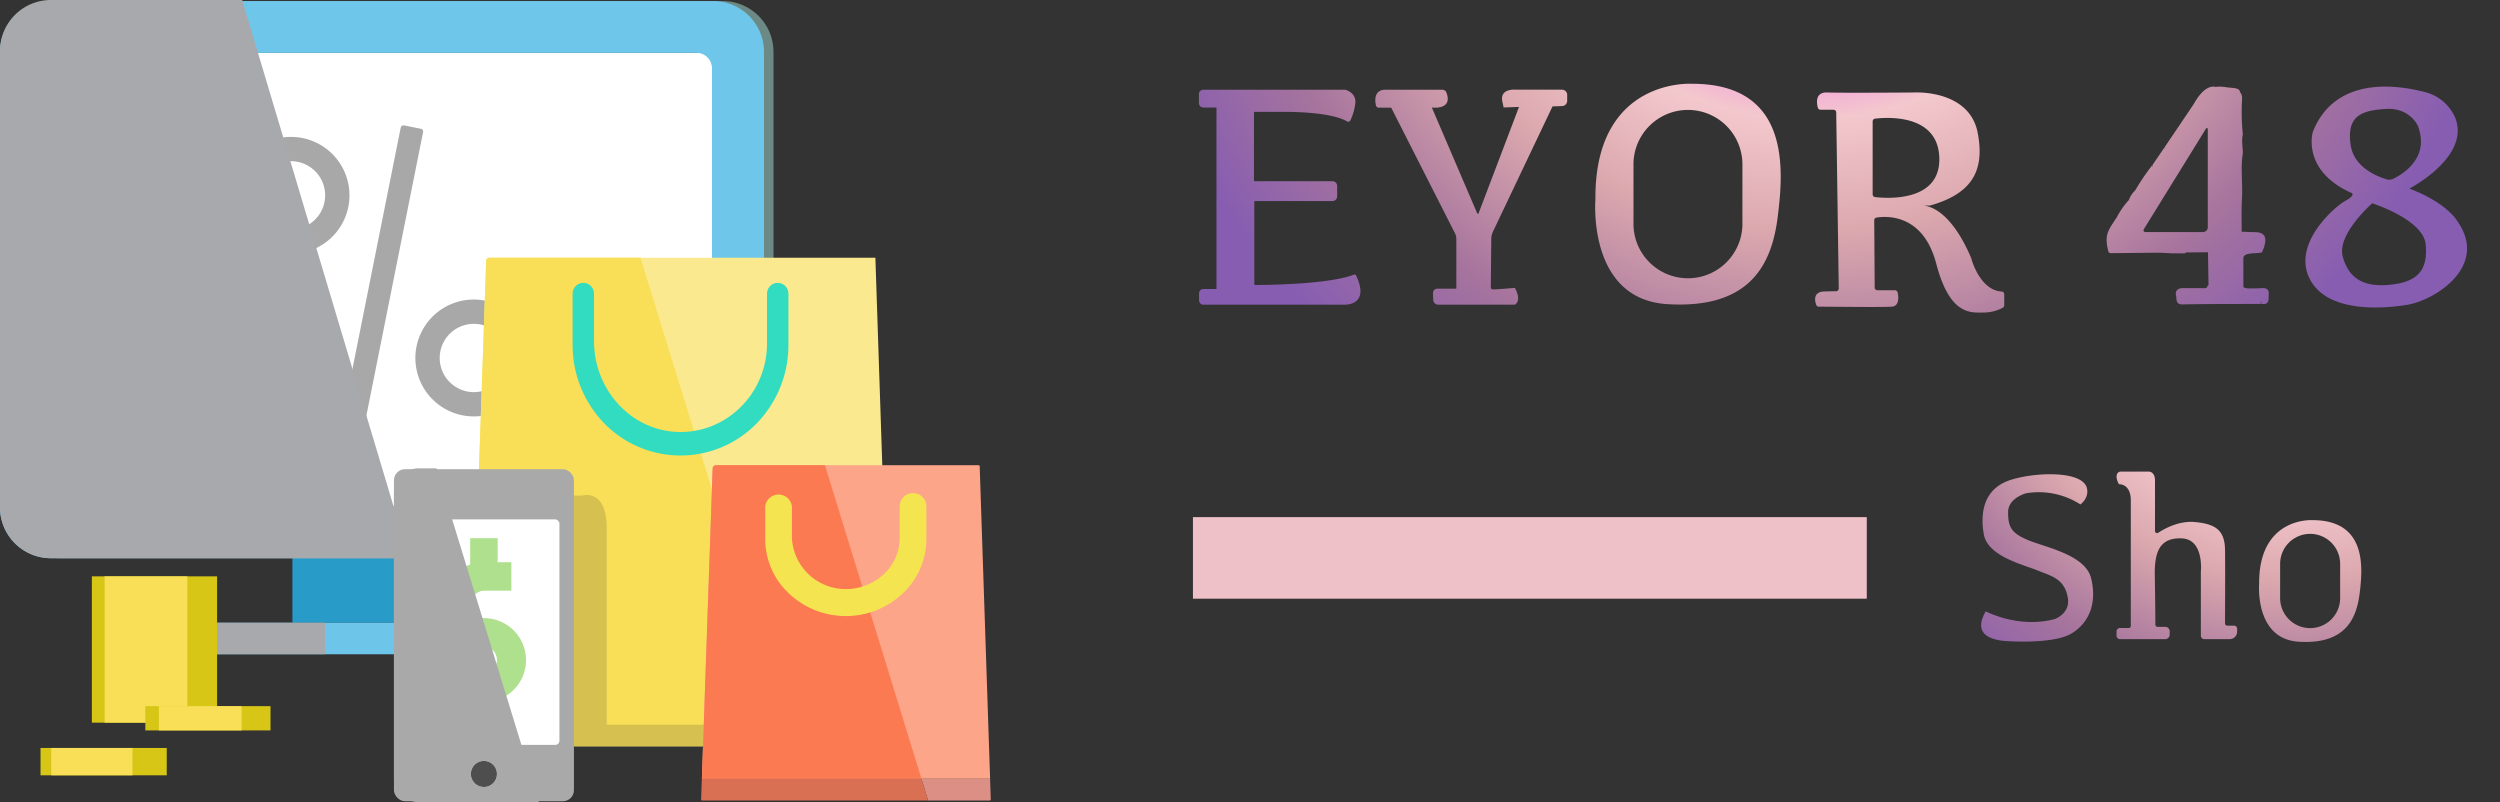 <svg xmlns="http://www.w3.org/2000/svg" xmlns:xlink="http://www.w3.org/1999/xlink" viewBox="0 0 743.96 238.71"><rect x="0" y="0" width="743.96" height="238.71" fill="#333333" stroke="none"/><defs><style>.cls-1,.cls-2,.cls-3,.cls-4{fill:url(#New_Gradient_Swatch);}.cls-2{clip-path:url(#clip-path);}.cls-3{clip-path:url(#clip-path-2);}.cls-4{clip-path:url(#clip-path-3);}.cls-5{isolation:isolate;}.cls-6{fill:#289bc9;}.cls-7{fill:#6dc6e9;}.cls-8{fill:#a7a9ac;}.cls-31,.cls-8{mix-blend-mode:color-burn;}.cls-9{opacity:0.75;mix-blend-mode:multiply;}.cls-10{fill:#7fa5a1;}.cls-11{fill:#fff;}.cls-12{fill:#6ec7ea;}.cls-13{fill:#d8c617;}.cls-14{fill:#f8df57;}.cls-15{fill:#a8a8a8;}.cls-16{fill:none;}.cls-17{fill:#fae98e;}.cls-18{fill:#32dcc1;}.cls-19{fill:url(#New_Gradient_Swatch-6);}.cls-20{fill:url(#New_Gradient_Swatch-7);}.cls-21{fill:#edc1c7;}.cls-22{fill:#d6c150;}.cls-23{fill:#dc9085;}.cls-24{fill:#fca588;}.cls-25{fill:#d97053;}.cls-26{fill:#fb7a52;}.cls-27{fill:#f4e550;}.cls-28,.cls-31{fill:#a9a9a9;}.cls-29{fill:#aee08d;}.cls-30{fill:#4e4e4e;}</style><radialGradient id="New_Gradient_Swatch" cx="538.11" cy="-57.24" r="210.68" gradientUnits="userSpaceOnUse"><stop offset="0" stop-color="#855cb3"/><stop offset="0.24" stop-color="#f550f5"/><stop offset="0.44" stop-color="#f3c8cd"/><stop offset="0.6" stop-color="#dba8ae"/><stop offset="0.81" stop-color="#a6749d"/><stop offset="1" stop-color="#875db1"/></radialGradient><clipPath id="clip-path"><path class="cls-1" d="M731.39,66S728.52,60.5,717,56.12c0,0,18.31-9.49,13.62-21.11a13.3,13.3,0,0,0-9.09-7.63c-8.33-2.18-26.63-4.79-33.26,11.84,0,0-3.53,11.6,11.68,18.28,0,0,.92.69-2.08,2.31s-16.14,12.9-10.37,23.5,24.18,8.2,29,7.37C724.6,89.3,740.57,79.29,731.39,66ZM699.49,43c-1.16-8.54,3.22-10.12,10.46-10.58s9.58,5.07,9.58,5.07c3.61,9.55-4.58,14.39-7.39,15.73a2.63,2.63,0,0,1-1.87.15C707.62,52.59,700.42,49.92,699.49,43ZM711.7,84.69c-8.07.92-12.67-1.61-14.52-8.29s8.76-15.9,8.76-15.9,15.21,4.84,15.9,12.21S719.76,83.77,711.7,84.69Z"/></clipPath><clipPath id="clip-path-2"><path class="cls-2" d="M503.29,24.93s-28.83-1.71-28.52,34.42c0,0-2.47,29.69,21.39,31.16,25.12,1.55,31.17-12.4,32.87-26.05S533.06,24.77,503.29,24.93ZM518.51,67a16.21,16.21,0,0,1-32.41,0V48.52a16.21,16.21,0,0,1,32.41,0Z"/></clipPath><clipPath id="clip-path-3"><path class="cls-3" d="M402.87,81.73c-1.71.73-8.56,2.9-29.34,3.09a.27.27,0,0,1-.27-.26V60.1a.27.27,0,0,1,.26-.27h23a1.4,1.4,0,0,0,1.4-1.4V55.32a1.4,1.4,0,0,0-1.4-1.39H373.42a.26.26,0,0,1-.26-.27V33.56a.26.26,0,0,1,.26-.27h9.79c12,.16,16.25,2,17.64,2.83a.7.7,0,0,0,1-.3,16.25,16.25,0,0,0,1.47-5.12c.31-3.21-3-4-3-4H358.07a1.3,1.3,0,0,0-1.29,1.3v2.69a1.3,1.3,0,0,0,1.29,1.3H362V86h-3.89a1.3,1.3,0,0,0-1.29,1.3v2.07a1.3,1.3,0,0,0,1.29,1.3H400s7.84.4,3.58-8.62A.56.56,0,0,0,402.87,81.73Z"/></clipPath><clipPath id="clip-path-4"><path class="cls-4" d="M464.84,26.69H451.27s-5.34-.62-4.12,3.89l.3,1.4,4.58-.16L440,63.48a.22.22,0,0,1-.41,0L426.09,32s6.41.85,4.32-4.5a1.23,1.23,0,0,0-1.12-.79H412.21s-3.76-.33-2.77,4.6a.9.9,0,0,0,.86.74H414l19,37.42a3.64,3.64,0,0,1,.38,1.62V85.91H427.7a1.28,1.28,0,0,0-1.26,1.33l.06,2a1.46,1.46,0,0,0,1.44,1.42h22.87s2.13-1,0-5c0,0-4,.39-6.55.46a.62.62,0,0,1-.62-.63l.14-14.38a5.27,5.27,0,0,1,.5-2.18L462,31.67l2.95-.11A1.54,1.54,0,0,0,466.37,30V28.25A1.54,1.54,0,0,0,464.84,26.69Z"/></clipPath><radialGradient id="New_Gradient_Swatch-6" cx="683.63" cy="79.29" r="155.99" xlink:href="#New_Gradient_Swatch"/><radialGradient id="New_Gradient_Swatch-7" cx="683.64" cy="79.29" r="156" xlink:href="#New_Gradient_Swatch"/></defs><title>Asset 1</title><g class="cls-5"><g id="Layer_2" data-name="Layer 2"><g id="Layer_2-2" data-name="Layer 2"><rect class="cls-6" x="87.02" y="157.95" width="45.33" height="27.36"/><rect class="cls-7" x="52.89" y="185.31" width="113.59" height="9.38" rx="1.21"/><rect class="cls-8" x="55.76" y="185.31" width="41" height="9.38"/><g class="cls-9"><path class="cls-10" d="M216,20.34V146.1a4.69,4.69,0,0,1-4.75,4.62H19.65a4.69,4.69,0,0,1-4.75-4.62V20.34a4.69,4.69,0,0,1,4.75-4.62H211.2A4.69,4.69,0,0,1,216,20.34Z"/></g><path class="cls-11" d="M213.12,20.34V146.1a4.69,4.69,0,0,1-4.76,4.62H16.82a4.69,4.69,0,0,1-4.76-4.62V20.34a4.69,4.69,0,0,1,4.76-4.62H208.36A4.69,4.69,0,0,1,213.12,20.34Z"/><g class="cls-9"><path class="cls-10" d="M215,.31H18A15.15,15.15,0,0,0,2.83,15.41V151A15.14,15.14,0,0,0,18,166.13H215A15.12,15.12,0,0,0,230.18,151V15.41A15.13,15.13,0,0,0,215,.31ZM214.7,146.1a4.64,4.64,0,0,1-4.65,4.62H23a4.64,4.64,0,0,1-4.64-4.62V20.34A4.64,4.64,0,0,1,23,15.72H210.05a4.64,4.64,0,0,1,4.65,4.62Z"/></g><path class="cls-12" d="M212.18.31h-197A15.15,15.15,0,0,0,0,15.41V151a15.14,15.14,0,0,0,15.18,15.09h197A15.13,15.13,0,0,0,227.35,151V15.41A15.13,15.13,0,0,0,212.18.31Zm-.31,145.79a4.64,4.64,0,0,1-4.66,4.62H20.14a4.64,4.64,0,0,1-4.64-4.62V20.34a4.64,4.64,0,0,1,4.64-4.62H207.21a4.64,4.64,0,0,1,4.66,4.62Z"/><rect class="cls-13" x="27.34" y="171.51" width="37.26" height="43.54"/><rect class="cls-14" x="31.13" y="171.51" width="24.63" height="43.54"/><rect class="cls-13" x="43.25" y="210.14" width="37.25" height="7.22"/><rect class="cls-14" x="47.29" y="210.14" width="24.61" height="7.22"/><rect class="cls-13" x="12.06" y="222.58" width="37.56" height="8.14"/><rect class="cls-14" x="15.24" y="222.58" width="24.19" height="8.14"/><rect class="cls-15" x="67.37" y="79.82" width="92.6" height="6.79" rx="0.79" transform="translate(9.77 178.36) rotate(-78.69)"/><path class="cls-15" d="M86.59,40.74A17.39,17.39,0,1,0,104,58.13,17.4,17.4,0,0,0,86.59,40.74Zm0,27.55A10.16,10.16,0,1,1,96.76,58.13,10.16,10.16,0,0,1,86.59,68.29Z"/><path class="cls-15" d="M141,89.14a17.39,17.39,0,1,0,17.39,17.39A17.39,17.39,0,0,0,141,89.14Zm0,27.55a10.16,10.16,0,1,1,10.17-10.16A10.16,10.16,0,0,1,141,116.69Z"/><line class="cls-16" x1="125.2" y1="171.51" x2="123.56" y2="166.03"/><path class="cls-8" d="M121.73,166.13H15.19A15.16,15.16,0,0,1,0,151V15.12A15.16,15.16,0,0,1,15.19,0H72.07Z"/><path class="cls-17" d="M145.63,76.7H260.5l4.83,145.37H139.68l5-144.47A.92.92,0,0,1,145.63,76.7Z"/><path class="cls-14" d="M235.44,222.07H139.68l5-144.46a.94.94,0,0,1,.91-.91h45Z"/><path class="cls-18" d="M231.43,84.17a3.24,3.24,0,0,1,3.19,3.27v15.23a33.26,33.26,0,0,1-6.37,19.66h0a31.67,31.67,0,0,1-51.48,0,33.26,33.26,0,0,1-6.37-19.66V87.43a3.23,3.23,0,0,1,3.19-3.26h0a3.23,3.23,0,0,1,3.18,3.26v14.11c0,14.29,10.84,26.46,24.79,27,14.64.54,26.69-11.46,26.69-26.34V87.44a3.24,3.24,0,0,1,3.19-3.27Z"/><path class="cls-19" d="M603.79,160.84c-5.42-2.19-6.21-4.15-6.21-8.42s5.4-5.64,5.4-5.64a22.92,22.92,0,0,1,16.13,3.34c2.54-2.07,2-4.37,2-4.37-.46-5.65-14.73-5.43-22.58-3-8.18,2.53-9.33,9.68-8.18,16.24s11.64,9,15.87,10.72,8.16,2.48,9.13,8.18c.81,4.72-3.92,6.34-3.92,6.34-10.83,2.89-20.5-2.31-20.5-2.31-4.5,7.72,3.45,8.41,4.14,8.64s15.79,1.38,21.43-2.07,7.49-9.68,5.76-16.48S609.2,163,603.79,160.84Z"/><path class="cls-20" d="M664.79,186.18h-2a.64.64,0,0,1-.66-.65c0-3.16.09-17,0-22-.11-5.76-2.82-7.61-9-8.18-4.67-.43-9,1.95-10.84,3.17a.63.63,0,0,1-1-.53v-15c0-2.59-1.73-2.65-1.73-2.65h-8.4a1.22,1.22,0,0,0-1.11.63c-.64,1.29.52,3.12.52,3.12,3.69.11,3.52,4.66,3.52,4.66v37.53a.61.61,0,0,1-.61.61h-2.63a1,1,0,0,0-1,1v1.3a1,1,0,0,0,1,1h13.49a1.33,1.33,0,0,0,1.33-1.32v-1a1.33,1.33,0,0,0-1.33-1.33h-2.25a.68.68,0,0,1-.69-.68c0-2.14-.07-8.95-.17-14.7-.11-6.91,1.44-11.23,8.07-10.94s5.64,9.85,5.64,9.85v19.12a1,1,0,0,0,1,1h7.6a2.19,2.19,0,0,0,2.19-2.19v-.8A.93.93,0,0,0,664.79,186.18Z"/><path class="cls-19" d="M737.09,155.85a18.81,18.81,0,0,0-18.21,2.38v-1.76a1.05,1.05,0,0,0-1.15-1.06l-7.45.65a1.1,1.1,0,0,0-1,1.09V158a1.07,1.07,0,0,0,1,1.06c1.25.15,3.25,1,3.25,4.85v38.33h-3.08a1.15,1.15,0,0,0-1.15,1.15v1.15a1.15,1.15,0,0,0,1.15,1.15H724.8a1.15,1.15,0,0,0,1.15-1.15v-1.07a1.16,1.16,0,0,0-1.15-1.16h-3.38a.85.85,0,0,1-.85-.84V189.7a.31.31,0,0,1,.45-.28,15.24,15.24,0,0,0,6.7,1.6c3.84-.07,12.82-1.53,15.2-12.59S743.69,158.38,737.09,155.85Zm-9.22,30.56c-6.68.23-7.14-2.15-7.14-2.15V165.68s1.38-5.92,6.76-6.07,8.29,2.84,8.37,12.33S734.55,186.18,727.87,186.41Z"/><path class="cls-19" d="M688,154.79s-15.89-.94-15.72,19c0,0-1.36,16.37,11.79,17.18,13.85.86,17.18-6.83,18.12-14.36S704.45,154.7,688,154.79Zm8.39,23.2a8.93,8.93,0,1,1-17.86,0V167.8a8.93,8.93,0,1,1,17.86,0Z"/><path class="cls-1" d="M731.39,66S728.52,60.5,717,56.12c0,0,18.31-9.49,13.62-21.11a13.3,13.3,0,0,0-9.09-7.63c-8.33-2.18-26.63-4.79-33.26,11.84,0,0-3.53,11.6,11.68,18.28,0,0,.92.69-2.08,2.31s-16.14,12.9-10.37,23.5,24.18,8.2,29,7.37C724.6,89.3,740.57,79.29,731.39,66ZM699.49,43c-1.16-8.54,3.22-10.12,10.46-10.58s9.58,5.07,9.58,5.07c3.61,9.55-4.58,14.39-7.39,15.73a2.63,2.63,0,0,1-1.87.15C707.62,52.59,700.42,49.92,699.49,43ZM711.7,84.69c-8.07.92-12.67-1.61-14.52-8.29s8.76-15.9,8.76-15.9,15.21,4.84,15.9,12.21S719.76,83.77,711.7,84.69Z"/><path class="cls-1" d="M503.29,24.93s-28.83-1.71-28.52,34.42c0,0-2.47,29.69,21.39,31.16,25.12,1.55,31.17-12.4,32.87-26.05S533.06,24.77,503.29,24.93ZM518.51,67a16.21,16.21,0,0,1-32.41,0V48.52a16.21,16.21,0,0,1,32.41,0Z"/><path class="cls-1" d="M402.87,81.73c-1.71.73-8.56,2.9-29.34,3.09a.27.27,0,0,1-.27-.26V60.1a.27.27,0,0,1,.26-.27h23a1.4,1.4,0,0,0,1.4-1.4V55.32a1.4,1.4,0,0,0-1.4-1.39H373.42a.26.26,0,0,1-.26-.27V33.56a.26.26,0,0,1,.26-.27h9.79c12,.16,16.25,2,17.64,2.83a.7.7,0,0,0,1-.3,16.25,16.25,0,0,0,1.47-5.12c.31-3.21-3-4-3-4H358.07a1.3,1.3,0,0,0-1.29,1.3v2.69a1.3,1.3,0,0,0,1.29,1.3H362V86h-3.89a1.3,1.3,0,0,0-1.29,1.3v2.07a1.3,1.3,0,0,0,1.29,1.3H400s7.84.4,3.58-8.62A.56.56,0,0,0,402.87,81.73Z"/><path class="cls-1" d="M464.84,26.69H451.27s-5.34-.62-4.12,3.89l.3,1.4,4.58-.16L440,63.48a.22.22,0,0,1-.41,0L426.09,32s6.41.85,4.32-4.5a1.23,1.23,0,0,0-1.12-.79H412.21s-3.76-.33-2.77,4.6a.9.9,0,0,0,.86.74H414l19,37.42a3.64,3.64,0,0,1,.38,1.62V85.91H427.7a1.28,1.28,0,0,0-1.26,1.33l.06,2a1.46,1.46,0,0,0,1.44,1.42h22.87s2.13-1,0-5c0,0-4,.39-6.55.46a.62.62,0,0,1-.62-.63l.14-14.38a5.27,5.27,0,0,1,.5-2.18L462,31.67l2.95-.11A1.54,1.54,0,0,0,466.37,30V28.25A1.54,1.54,0,0,0,464.84,26.69Z"/><path class="cls-1" d="M595.66,86.76c-6.29-.38-8.8-9-9-9.71a.49.49,0,0,0,0-.11c-5.92-14-12.27-15.61-14.23-15.75H574l.24,0c12.92-3.58,16.4-10.69,14.29-21.67-2.48-12.9-18.75-12-18.75-12s-21.39.17-26,0c-3.66-.14-3.19,3.12-2.82,4.51a.81.81,0,0,0,.79.62h3.86a.82.82,0,0,1,.82.81l.75,52.38a.83.83,0,0,1-.83.84c-.61,0-1.67,0-3.5.06-3.41.12-2.78,2.88-2.36,4a.81.81,0,0,0,.75.52c3.13,0,19.11.21,21.76,0,2.25-.18,2-2.93,1.71-4.22a.83.83,0,0,0-.81-.66h-5.2a.82.82,0,0,1-.82-.81l-.14-20a.81.81,0,0,1,.68-.82c2.86-.47,13.82-1.23,17.75,13.62C580.29,94.2,586.7,93,590.57,93A12.1,12.1,0,0,0,596,91.57a.81.81,0,0,0,.43-.72V87.59A.81.81,0,0,0,595.66,86.76ZM558,58.65a.82.82,0,0,1-.73-.82V36.12a.82.82,0,0,1,.72-.81c3.52-.42,18.75-1.49,19.12,11.67S561.64,59.07,558,58.65Z"/><path class="cls-1" d="M673.14,85.74c-1.41.11-2.85.06-4.26.09-.47-.1-1-.08-1.29-.46V76.6c.41-1.08,1.5-1.15,4.34-1.31.38,0,.76-.12,1.16-.16,0,0,.13-.29.3-.71a4.92,4.92,0,0,0,.55-1.66c.66-2.4-.38-3.66-2.86-3.68-1.34,0-2.69-.09-4-.13,0-3.31-.09-6.63.1-9.93.25-4.47-.47-9,.25-13.43,0-1.86-.44-3.73,0-5.6a67.45,67.45,0,0,1-.29-9.21c0-1.15.35-2.37-.55-3.37-.1-.93-.87-1-1.52-1.18-.86-.1-1.72-.15-2.58-.27a12.18,12.18,0,0,0-3.28-.1S656.29,24.7,652.8,31c-2.88,4.28-5.77,8.57-8.66,12.83a2.35,2.35,0,0,0,.19.25l-.1.14c0-.13-.07-.25-.09-.39L640.61,49v0s0,0,0,0,0,.26.08.39l-.18.27c0-.21.05-.42.08-.64a69.35,69.35,0,0,0-5.19,7.64,7.37,7.37,0,0,0-1.87,2.84,1.27,1.27,0,0,1,.18.06l-.07.11-.11-.17a24.76,24.76,0,0,0-3.68,5.3l.32-.12-.07.1-.25,0-.63.94c-.43.65-.86,1.3-1.28,2h.13l0,.05L628,67.7a6.12,6.12,0,0,0-.51.93h0c-.94,2.09-.6,4.27,0,6.46a1,1,0,0,1,.38.24l1.16,0h0l11.11-.11h3l0,0h0l0,0c1.1.07,2.2.12,3.3.17h3.82a1.77,1.77,0,0,1,.28-.27l6.52-.06.16,9.85a1.29,1.29,0,0,0-.21-.06c-.19,1.2-1.13.88-1.86.89-1.91,0-3.81,0-5.72,0-1.39,0-2.2.94-1.88,2.16.26,1-.27,2.74,2,2.69,7.85-.16,15.72-.11,23.59-.15a2,2,0,0,0-.59-.6h.12l.25,0a4.05,4.05,0,0,1,.22.62c2.38.23,1.88-1.5,2-2.86S674.57,85.63,673.14,85.74ZM657,67.66a1.39,1.39,0,0,1-1.39,1.39h-17.2a.53.53,0,0,1-.46-.81l18.54-30a.28.28,0,0,1,.51.15Z"/><rect class="cls-21" x="355" y="153.89" width="200.52" height="24.27"/><line class="cls-16" x1="190.67" y1="76.7" x2="189.4" y2="72.57"/><line class="cls-16" x1="245.64" y1="138.44" x2="244.09" y2="133.4"/><path class="cls-22" d="M143.17,147.46h30s7.38-2.31,7.38,9.67v58.53h32.26V222H143.17Z"/><path class="cls-23" d="M294.84,237.85a.38.38,0,0,1-.37.38H209a.36.36,0,0,1-.35-.38.37.37,0,0,0,.36.37h67.18l-2-6.49h20.44Z"/><path class="cls-24" d="M294.64,231.73H208.87l3.2-92.34a.9.9,0,0,1,.19-.53.47.47,0,0,1,.13-.15,1,1,0,0,1,.7-.27h78.1a.34.34,0,0,1,.35.35Z"/><path class="cls-25" d="M276.19,238.22H209a.37.37,0,0,1-.36-.37l.22-6.12H274.2Z"/><path class="cls-26" d="M274.2,231.73H208.87l3.2-92.34a.9.9,0,0,1,.19-.53.47.47,0,0,1,.13-.15,1,1,0,0,1,.7-.27h32.4Z"/><path class="cls-27" d="M271.74,146.75a3.92,3.92,0,0,0-4,3.86v9.48a14.72,14.72,0,0,1-4.59,10.65,16.57,16.57,0,0,1-12.05,4.55,16,16,0,0,1-15.45-15.61v-9.07a4,4,0,0,0-7.92,0v9.8a22.07,22.07,0,0,0,4.78,13.74,24.66,24.66,0,0,0,37.83.67l.55-.67a22.07,22.07,0,0,0,4.78-13.74v-9.8A3.92,3.92,0,0,0,271.74,146.75Z"/><rect class="cls-28" x="117.23" y="139.63" width="53.56" height="98.81" rx="3.29"/><rect class="cls-11" x="121.54" y="154.56" width="44.94" height="67.11" rx="1.25"/><path class="cls-29" d="M156.54,196.42a12.5,12.5,0,0,1-8.44,11.83v7.87h-8.18v-7.18h-4.08V200.5H144a4.09,4.09,0,0,0,0-8.17A12.53,12.53,0,0,1,139.92,168v-7.84h8.18v7.15h4.08v8.46H144a4.09,4.09,0,0,0,0,8.17,12.51,12.51,0,0,1,12.53,12.53Z"/><circle class="cls-30" cx="144.01" cy="230.32" r="3.88"/><path class="cls-31" d="M129.89,139.36h-5.22a7.49,7.49,0,0,0-7.44,7.55v84.26a7.49,7.49,0,0,0,7.44,7.54H160.4ZM144,234.2a3.88,3.88,0,1,1,3.88-3.88A3.88,3.88,0,0,1,144,234.2Z"/></g></g></g></svg>